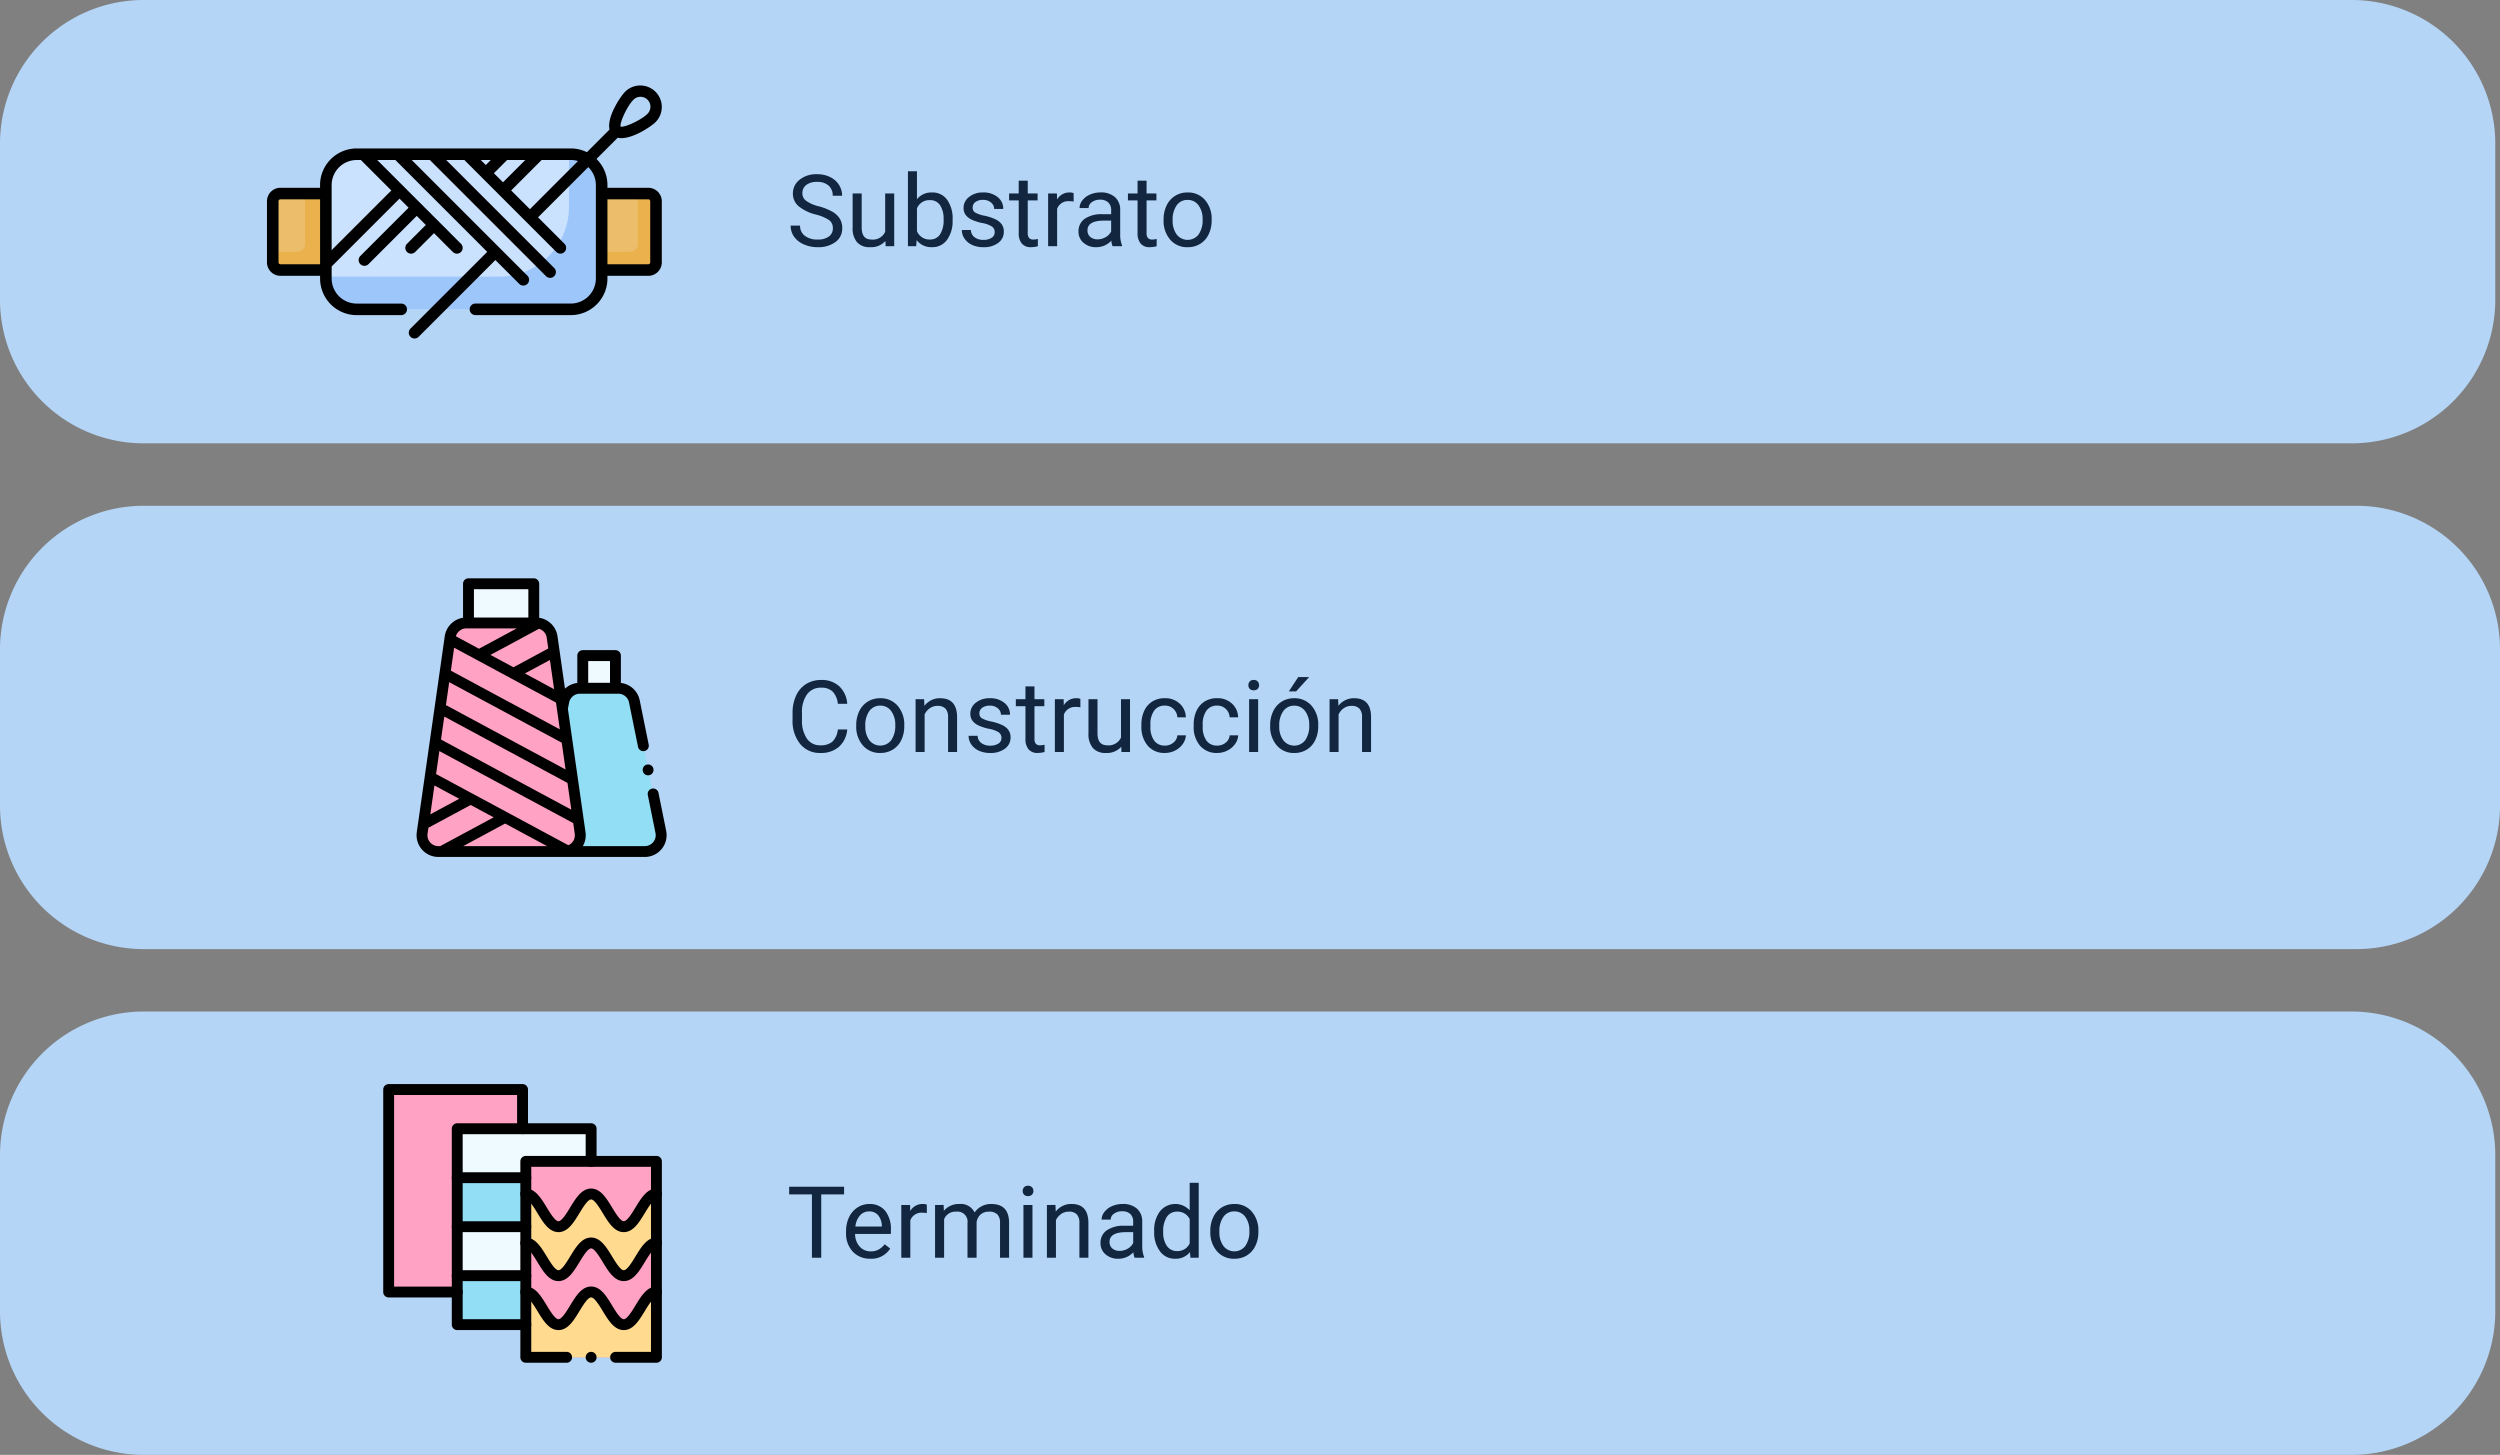 <svg xmlns="http://www.w3.org/2000/svg" xmlns:xlink="http://www.w3.org/1999/xlink" width="400.378" height="233" viewBox="0 0 400.378 233">
  <rect x="0" y="0" width="400.378" height="233" fill="#808080" stroke="none"/>
  <defs>
    <clipPath id="clip-path">
      <path id="path3093" d="M0-682.665H44.626v44.626H0Z" transform="translate(0 682.665)"/>
    </clipPath>
  </defs>
  <g id="Grupo_1102146" data-name="Grupo 1102146" transform="translate(-599.622 -2171.7)">
    <path id="Trazado_893686" data-name="Trazado 893686" d="M23,0H376.622a23,23,0,0,1,23,23V48a23,23,0,0,1-23,23H23A23,23,0,0,1,0,48V23A23,23,0,0,1,23,0Z" transform="translate(599.622 2171.7)" fill="#b4d5f6"/>
    <path id="Trazado_893684" data-name="Trazado 893684" d="M23,0H377.378a23,23,0,0,1,23,23V48a23,23,0,0,1-23,23H23A23,23,0,0,1,0,48V23A23,23,0,0,1,23,0Z" transform="translate(599.622 2252.7)" fill="#b4d5f6"/>
    <path id="Trazado_893682" data-name="Trazado 893682" d="M23,0H376.622a23,23,0,0,1,23,23V48a23,23,0,0,1-23,23H23A23,23,0,0,1,0,48V23A23,23,0,0,1,23,0Z" transform="translate(599.622 2333.7)" fill="#b4d5f6"/>
    <path id="Trazado_893687" data-name="Trazado 893687" d="M4.672,9.93A7.053,7.053,0,0,1,1.863,8.566a2.6,2.6,0,0,1-.879-2A2.751,2.751,0,0,1,2.059,4.348a4.269,4.269,0,0,1,2.793-.879,4.66,4.66,0,0,1,2.09.453,3.436,3.436,0,0,1,1.422,1.25,3.2,3.2,0,0,1,.5,1.742H7.359A2.08,2.08,0,0,0,6.7,5.287,2.669,2.669,0,0,0,4.852,4.7a2.732,2.732,0,0,0-1.73.489A1.632,1.632,0,0,0,2.5,6.542,1.468,1.468,0,0,0,3.09,7.72,5.785,5.785,0,0,0,5.1,8.6a9.316,9.316,0,0,1,2.219.88A3.367,3.367,0,0,1,8.5,10.6a2.861,2.861,0,0,1,.387,1.508,2.658,2.658,0,0,1-1.078,2.215,4.6,4.6,0,0,1-2.883.832,5.347,5.347,0,0,1-2.187-.449,3.681,3.681,0,0,1-1.566-1.23A3,3,0,0,1,.625,11.7H2.133a1.959,1.959,0,0,0,.762,1.629,3.207,3.207,0,0,0,2.035.6,2.948,2.948,0,0,0,1.82-.484,1.573,1.573,0,0,0,.633-1.32A1.545,1.545,0,0,0,6.8,10.832,6.755,6.755,0,0,0,4.672,9.93ZM15.8,14.164a3.07,3.07,0,0,1-2.477.992,2.628,2.628,0,0,1-2.059-.785,3.4,3.4,0,0,1-.715-2.324v-5.5H12v5.461q0,1.922,1.563,1.922a2.163,2.163,0,0,0,2.2-1.234V6.547h1.445V15H15.836Zm10.758-3.3a5.026,5.026,0,0,1-.891,3.113,2.846,2.846,0,0,1-2.391,1.176A2.947,2.947,0,0,1,20.8,14.023l-.07.977H19.406V3h1.445V7.477a2.93,2.93,0,0,1,2.414-1.086,2.863,2.863,0,0,1,2.418,1.164,5.177,5.177,0,0,1,.879,3.188ZM25.117,10.7a3.906,3.906,0,0,0-.57-2.281,1.888,1.888,0,0,0-1.641-.8,2.122,2.122,0,0,0-2.055,1.328V12.6a2.181,2.181,0,0,0,2.07,1.328,1.878,1.878,0,0,0,1.617-.8A4.153,4.153,0,0,0,25.117,10.7ZM33.3,12.758a1.064,1.064,0,0,0-.441-.91,4.249,4.249,0,0,0-1.539-.559,7.277,7.277,0,0,1-1.742-.562,2.479,2.479,0,0,1-.953-.781,1.869,1.869,0,0,1-.309-1.078A2.193,2.193,0,0,1,29.2,7.109a3.432,3.432,0,0,1,2.246-.719,3.532,3.532,0,0,1,2.332.742,2.357,2.357,0,0,1,.895,1.9H33.219a1.3,1.3,0,0,0-.5-1.023,1.888,1.888,0,0,0-1.27-.43,1.976,1.976,0,0,0-1.234.344,1.082,1.082,0,0,0-.445.9.877.877,0,0,0,.414.789,5.1,5.1,0,0,0,1.5.508,7.8,7.8,0,0,1,1.754.578,2.558,2.558,0,0,1,1,.809,1.988,1.988,0,0,1,.324,1.152,2.163,2.163,0,0,1-.906,1.816,3.8,3.8,0,0,1-2.352.684,4.257,4.257,0,0,1-1.8-.359,2.922,2.922,0,0,1-1.223-1,2.42,2.42,0,0,1-.441-1.395h1.445a1.5,1.5,0,0,0,.582,1.152,2.258,2.258,0,0,0,1.434.426,2.331,2.331,0,0,0,1.316-.332A1.02,1.02,0,0,0,33.3,12.758ZM38.594,4.5V6.547h1.578V7.664H38.594v5.249a1.173,1.173,0,0,0,.211.763.888.888,0,0,0,.719.254,3.5,3.5,0,0,0,.688-.094V15a4.215,4.215,0,0,1-1.109.155,1.8,1.8,0,0,1-1.461-.586,2.517,2.517,0,0,1-.492-1.664V7.664H35.609V6.547h1.539V4.5Zm7.352,3.344a4.331,4.331,0,0,0-.711-.055A1.9,1.9,0,0,0,43.3,9v6H41.859V6.547h1.406l.023.977A2.251,2.251,0,0,1,45.3,6.391a1.477,1.477,0,0,1,.641.109ZM52.18,15a3.036,3.036,0,0,1-.2-.891,3.225,3.225,0,0,1-2.406,1.047,2.984,2.984,0,0,1-2.051-.707,2.287,2.287,0,0,1-.8-1.793,2.39,2.39,0,0,1,1-2.051,4.733,4.733,0,0,1,2.824-.73h1.406V9.211A1.623,1.623,0,0,0,51.5,8a1.821,1.821,0,0,0-1.336-.449,2.107,2.107,0,0,0-1.3.391,1.151,1.151,0,0,0-.523.945H46.891a2,2,0,0,1,.449-1.223,3.066,3.066,0,0,1,1.219-.934,4.1,4.1,0,0,1,1.691-.344,3.342,3.342,0,0,1,2.289.73A2.635,2.635,0,0,1,53.4,9.133v3.891a4.757,4.757,0,0,0,.3,1.852V15Zm-2.4-1.1a2.54,2.54,0,0,0,1.289-.352,2.127,2.127,0,0,0,.883-.914V10.9H50.82q-2.656,0-2.656,1.555a1.316,1.316,0,0,0,.453,1.063A1.742,1.742,0,0,0,49.781,13.9Zm7.844-9.4V6.547H59.2V7.664H57.625v5.249a1.173,1.173,0,0,0,.211.763.888.888,0,0,0,.719.254,3.5,3.5,0,0,0,.688-.094V15a4.215,4.215,0,0,1-1.109.155,1.8,1.8,0,0,1-1.461-.586,2.517,2.517,0,0,1-.492-1.664V7.664H54.641V6.547H56.18V4.5Zm2.727,6.2a4.993,4.993,0,0,1,.488-2.234A3.643,3.643,0,0,1,62.2,6.93a3.7,3.7,0,0,1,1.988-.539,3.565,3.565,0,0,1,2.793,1.2,4.6,4.6,0,0,1,1.066,3.18v.1a5.036,5.036,0,0,1-.473,2.215,3.589,3.589,0,0,1-1.352,1.527,3.743,3.743,0,0,1-2.02.547,3.556,3.556,0,0,1-2.785-1.2A4.575,4.575,0,0,1,60.352,10.8Zm1.453.172a3.616,3.616,0,0,0,.652,2.258,2.211,2.211,0,0,0,3.5-.012A3.955,3.955,0,0,0,66.6,10.7a3.61,3.61,0,0,0-.66-2.254,2.1,2.1,0,0,0-1.754-.863,2.075,2.075,0,0,0-1.727.852A3.925,3.925,0,0,0,61.8,10.867Z" transform="translate(725.622 2196.132)" fill="#12263f"/>
    <path id="Trazado_893685" data-name="Trazado 893685" d="M9.688,11.391a4.185,4.185,0,0,1-1.332,2.785,4.365,4.365,0,0,1-2.98.98,4.008,4.008,0,0,1-3.23-1.445A5.815,5.815,0,0,1,.93,9.844V8.75A6.481,6.481,0,0,1,1.5,5.961,4.231,4.231,0,0,1,3.1,4.113a4.47,4.47,0,0,1,2.406-.645A4.11,4.11,0,0,1,8.414,4.48a4.235,4.235,0,0,1,1.273,2.8H8.18a3.268,3.268,0,0,0-.848-1.975A2.565,2.565,0,0,0,5.508,4.7,2.684,2.684,0,0,0,3.254,5.759a4.882,4.882,0,0,0-.816,3.026v1.1a5.018,5.018,0,0,0,.773,2.948A2.5,2.5,0,0,0,5.375,13.93a2.887,2.887,0,0,0,1.918-.566,3.143,3.143,0,0,0,.887-1.973Zm1.438-.7a4.993,4.993,0,0,1,.488-2.234A3.643,3.643,0,0,1,12.973,6.93a3.7,3.7,0,0,1,1.988-.539,3.565,3.565,0,0,1,2.793,1.2,4.6,4.6,0,0,1,1.066,3.18v.1a5.036,5.036,0,0,1-.473,2.215A3.589,3.589,0,0,1,17,14.609a3.743,3.743,0,0,1-2.02.547,3.556,3.556,0,0,1-2.785-1.2A4.575,4.575,0,0,1,11.125,10.8Zm1.453.172a3.616,3.616,0,0,0,.652,2.258,2.211,2.211,0,0,0,3.5-.012,3.955,3.955,0,0,0,.648-2.418,3.61,3.61,0,0,0-.66-2.254,2.1,2.1,0,0,0-1.754-.863,2.075,2.075,0,0,0-1.727.852A3.925,3.925,0,0,0,12.578,10.867ZM22,6.547l.047,1.063a3.08,3.08,0,0,1,2.531-1.219q2.68,0,2.7,3.023V15H25.836V9.406a1.946,1.946,0,0,0-.418-1.352,1.675,1.675,0,0,0-1.277-.437,2.086,2.086,0,0,0-1.234.375,2.546,2.546,0,0,0-.828.984V15H20.633V6.547Zm12.383,6.211a1.064,1.064,0,0,0-.441-.91,4.249,4.249,0,0,0-1.539-.559,7.277,7.277,0,0,1-1.742-.562,2.479,2.479,0,0,1-.953-.781A1.869,1.869,0,0,1,29.4,8.867a2.193,2.193,0,0,1,.879-1.758,3.432,3.432,0,0,1,2.246-.719,3.532,3.532,0,0,1,2.332.742,2.357,2.357,0,0,1,.895,1.9H34.3a1.3,1.3,0,0,0-.5-1.023,1.888,1.888,0,0,0-1.27-.43,1.976,1.976,0,0,0-1.234.344,1.082,1.082,0,0,0-.445.9.877.877,0,0,0,.414.789,5.1,5.1,0,0,0,1.5.508,7.8,7.8,0,0,1,1.754.578,2.558,2.558,0,0,1,1,.809,1.988,1.988,0,0,1,.324,1.152,2.163,2.163,0,0,1-.906,1.816,3.8,3.8,0,0,1-2.352.684,4.257,4.257,0,0,1-1.8-.359,2.922,2.922,0,0,1-1.223-1,2.42,2.42,0,0,1-.441-1.395h1.445a1.5,1.5,0,0,0,.582,1.152,2.258,2.258,0,0,0,1.434.426,2.331,2.331,0,0,0,1.316-.332A1.02,1.02,0,0,0,34.383,12.758ZM39.672,4.5V6.547H41.25V7.664H39.672v5.249a1.173,1.173,0,0,0,.211.763.888.888,0,0,0,.719.254,3.5,3.5,0,0,0,.688-.094V15a4.215,4.215,0,0,1-1.109.155,1.8,1.8,0,0,1-1.461-.586,2.517,2.517,0,0,1-.492-1.664V7.664H36.688V6.547h1.539V4.5Zm7.352,3.344a4.331,4.331,0,0,0-.711-.055A1.9,1.9,0,0,0,44.383,9v6H42.938V6.547h1.406l.023.977a2.251,2.251,0,0,1,2.016-1.133,1.477,1.477,0,0,1,.641.109Zm6.547,6.32a3.07,3.07,0,0,1-2.477.992,2.628,2.628,0,0,1-2.059-.785,3.4,3.4,0,0,1-.715-2.324v-5.5h1.445v5.461q0,1.922,1.563,1.922a2.163,2.163,0,0,0,2.2-1.234V6.547h1.445V15H53.6Zm6.992-.187a2.082,2.082,0,0,0,1.352-.469,1.649,1.649,0,0,0,.641-1.172h1.367a2.621,2.621,0,0,1-.5,1.383,3.293,3.293,0,0,1-1.23,1.047,3.55,3.55,0,0,1-1.629.391A3.482,3.482,0,0,1,57.816,14a4.59,4.59,0,0,1-1.02-3.152v-.242a5.089,5.089,0,0,1,.453-2.2,3.451,3.451,0,0,1,1.3-1.492,3.7,3.7,0,0,1,2-.531,3.39,3.39,0,0,1,2.363.852,3.043,3.043,0,0,1,1,2.211H62.555a1.992,1.992,0,0,0-.621-1.348,1.932,1.932,0,0,0-1.379-.527,2.023,2.023,0,0,0-1.707.793,3.724,3.724,0,0,0-.605,2.293v.273a3.65,3.65,0,0,0,.6,2.25A2.033,2.033,0,0,0,60.563,13.977Zm8.375,0a2.082,2.082,0,0,0,1.352-.469,1.649,1.649,0,0,0,.641-1.172H72.3a2.621,2.621,0,0,1-.5,1.383,3.293,3.293,0,0,1-1.23,1.047,3.55,3.55,0,0,1-1.629.391A3.482,3.482,0,0,1,66.191,14a4.59,4.59,0,0,1-1.02-3.152v-.242a5.089,5.089,0,0,1,.453-2.2,3.451,3.451,0,0,1,1.3-1.492,3.7,3.7,0,0,1,2-.531,3.39,3.39,0,0,1,2.363.852,3.043,3.043,0,0,1,1,2.211H70.93a1.992,1.992,0,0,0-.621-1.348,1.932,1.932,0,0,0-1.379-.527,2.023,2.023,0,0,0-1.707.793,3.724,3.724,0,0,0-.605,2.293v.273a3.65,3.65,0,0,0,.6,2.25A2.033,2.033,0,0,0,68.938,13.977ZM75.492,15H74.047V6.547h1.445ZM73.93,4.3a.863.863,0,0,1,.215-.594.807.807,0,0,1,.637-.242.819.819,0,0,1,.641.242.854.854,0,0,1,.219.594.826.826,0,0,1-.219.586.834.834,0,0,1-.641.234.821.821,0,0,1-.637-.234A.834.834,0,0,1,73.93,4.3ZM77.422,10.7a4.993,4.993,0,0,1,.488-2.234A3.643,3.643,0,0,1,79.27,6.93a3.7,3.7,0,0,1,1.988-.539,3.565,3.565,0,0,1,2.793,1.2,4.6,4.6,0,0,1,1.066,3.18v.1a5.036,5.036,0,0,1-.473,2.215,3.589,3.589,0,0,1-1.352,1.527,3.743,3.743,0,0,1-2.02.547,3.556,3.556,0,0,1-2.785-1.2A4.575,4.575,0,0,1,77.422,10.8Zm1.453.172a3.616,3.616,0,0,0,.652,2.258,2.211,2.211,0,0,0,3.5-.012,3.955,3.955,0,0,0,.648-2.418,3.61,3.61,0,0,0-.66-2.254,2.1,2.1,0,0,0-1.754-.863,2.075,2.075,0,0,0-1.727.852A3.925,3.925,0,0,0,78.875,10.867ZM81.914,3h1.75L81.57,5.3l-1.164,0ZM88.3,6.547l.047,1.063a3.08,3.08,0,0,1,2.531-1.219q2.68,0,2.7,3.023V15H92.133V9.406a1.946,1.946,0,0,0-.418-1.352,1.675,1.675,0,0,0-1.277-.437,2.086,2.086,0,0,0-1.234.375,2.546,2.546,0,0,0-.828.984V15H86.93V6.547Z" transform="translate(725.622 2277.132)" fill="#12263f"/>
    <path id="Trazado_893683" data-name="Trazado 893683" d="M9.18,4.852H5.523V15H4.031V4.852H.383V3.625h8.8Zm4.2,10.3a3.693,3.693,0,0,1-2.8-1.129A4.19,4.19,0,0,1,9.5,11.008v-.266A5.073,5.073,0,0,1,9.98,8.5a3.748,3.748,0,0,1,1.344-1.547A3.378,3.378,0,0,1,13.2,6.391a3.166,3.166,0,0,1,2.563,1.086,4.7,4.7,0,0,1,.914,3.109v.6H10.945a3,3,0,0,0,.73,2.02,2.3,2.3,0,0,0,1.777.77,2.517,2.517,0,0,0,1.3-.312,3.259,3.259,0,0,0,.93-.828l.883.688A3.55,3.55,0,0,1,13.375,15.156ZM13.2,7.578a1.928,1.928,0,0,0-1.469.637A3.1,3.1,0,0,0,10.992,10h4.234V9.891a2.753,2.753,0,0,0-.594-1.707A1.815,1.815,0,0,0,13.2,7.578Zm9.234.266a4.331,4.331,0,0,0-.711-.055A1.9,1.9,0,0,0,19.789,9v6H18.344V6.547H19.75l.023.977a2.251,2.251,0,0,1,2.016-1.133,1.477,1.477,0,0,1,.641.109Zm2.688-1.3.039.938a3.122,3.122,0,0,1,2.508-1.094A2.417,2.417,0,0,1,30.078,7.75a3.2,3.2,0,0,1,1.1-.984,3.242,3.242,0,0,1,1.6-.375q2.781,0,2.828,2.945V15H34.156V9.422a1.941,1.941,0,0,0-.414-1.355,1.823,1.823,0,0,0-1.391-.449,1.916,1.916,0,0,0-1.336.48A1.949,1.949,0,0,0,30.4,9.391V15H28.945V9.461a1.613,1.613,0,0,0-1.8-1.844A1.934,1.934,0,0,0,25.2,8.828V15H23.75V6.547ZM39.352,15H37.906V6.547h1.445ZM37.789,4.3A.863.863,0,0,1,38,3.711a.807.807,0,0,1,.637-.242.819.819,0,0,1,.641.242A.854.854,0,0,1,39.5,4.3a.826.826,0,0,1-.219.586.834.834,0,0,1-.641.234A.821.821,0,0,1,38,4.891.834.834,0,0,1,37.789,4.3Zm5.242,2.242.047,1.063a3.08,3.08,0,0,1,2.531-1.219q2.68,0,2.7,3.023V15H46.867V9.406a1.946,1.946,0,0,0-.418-1.352,1.675,1.675,0,0,0-1.277-.437,2.086,2.086,0,0,0-1.234.375,2.546,2.546,0,0,0-.828.984V15H41.664V6.547ZM55.711,15a3.036,3.036,0,0,1-.2-.891A3.225,3.225,0,0,1,53.1,15.156a2.984,2.984,0,0,1-2.051-.707,2.287,2.287,0,0,1-.8-1.793,2.39,2.39,0,0,1,1-2.051,4.733,4.733,0,0,1,2.824-.73h1.406V9.211A1.623,1.623,0,0,0,55.031,8,1.821,1.821,0,0,0,53.7,7.555a2.107,2.107,0,0,0-1.3.391,1.151,1.151,0,0,0-.523.945H50.422a2,2,0,0,1,.449-1.223,3.066,3.066,0,0,1,1.219-.934,4.1,4.1,0,0,1,1.691-.344,3.342,3.342,0,0,1,2.289.73,2.635,2.635,0,0,1,.859,2.012v3.891a4.757,4.757,0,0,0,.3,1.852V15Zm-2.4-1.1a2.54,2.54,0,0,0,1.289-.352,2.127,2.127,0,0,0,.883-.914V10.9H54.352q-2.656,0-2.656,1.555a1.316,1.316,0,0,0,.453,1.063A1.742,1.742,0,0,0,53.313,13.9Zm5.531-3.2a4.952,4.952,0,0,1,.922-3.129,3.137,3.137,0,0,1,4.766-.168V3h1.445V15H64.648l-.07-.906a2.943,2.943,0,0,1-2.414,1.063,2.887,2.887,0,0,1-2.395-1.2,5.008,5.008,0,0,1-.926-3.141Zm1.445.164a3.749,3.749,0,0,0,.594,2.25,1.92,1.92,0,0,0,1.641.813A2.108,2.108,0,0,0,64.531,12.7V8.813a2.125,2.125,0,0,0-1.992-1.2,1.929,1.929,0,0,0-1.656.82A4.128,4.128,0,0,0,60.289,10.867Zm7.547-.172a4.993,4.993,0,0,1,.488-2.234A3.643,3.643,0,0,1,69.684,6.93a3.7,3.7,0,0,1,1.988-.539,3.565,3.565,0,0,1,2.793,1.2,4.6,4.6,0,0,1,1.066,3.18v.1a5.036,5.036,0,0,1-.473,2.215,3.589,3.589,0,0,1-1.352,1.527,3.743,3.743,0,0,1-2.02.547,3.556,3.556,0,0,1-2.785-1.2A4.575,4.575,0,0,1,67.836,10.8Zm1.453.172a3.616,3.616,0,0,0,.652,2.258,2.211,2.211,0,0,0,3.5-.012,3.955,3.955,0,0,0,.648-2.418,3.61,3.61,0,0,0-.66-2.254,2.1,2.1,0,0,0-1.754-.863,2.075,2.075,0,0,0-1.727.852A3.925,3.925,0,0,0,69.289,10.867Z" transform="translate(725.622 2358.132)" fill="#12263f"/>
    <g id="carrete-de-hilo" transform="translate(642.378 2093.375)">
      <g id="Grupo_1101984" data-name="Grupo 1101984" transform="translate(0.926 109.324)">
        <path id="Trazado_893050" data-name="Trazado 893050" d="M19.371,244.5H8.73a1.235,1.235,0,0,1-1.235-1.235v-9.776a1.235,1.235,0,0,1,1.235-1.235H19.371Z" transform="translate(-7.495 -232.256)" fill="#ecbe6b"/>
      </g>
      <g id="Grupo_1101985" data-name="Grupo 1101985" transform="translate(50.43 109.324)">
        <path id="Trazado_893051" data-name="Trazado 893051" d="M408.268,232.257h10.641a1.235,1.235,0,0,1,1.235,1.235v9.776a1.235,1.235,0,0,1-1.235,1.235H408.268Z" transform="translate(-408.268 -232.257)" fill="#ecbe6b"/>
      </g>
      <g id="Grupo_1101986" data-name="Grupo 1101986" transform="translate(0.926 109.324)">
        <path id="Trazado_893052" data-name="Trazado 893052" d="M12.661,232.257v8.091a1.234,1.234,0,0,1-1.234,1.234H7.5v1.687A1.234,1.234,0,0,0,8.729,244.5H19.371V232.257h-6.71Z" transform="translate(-7.495 -232.257)" fill="#eab14d"/>
      </g>
      <g id="Grupo_1101987" data-name="Grupo 1101987" transform="translate(50.43 109.324)">
        <path id="Trazado_893053" data-name="Trazado 893053" d="M418.909,232.257h-1.687v8.091a1.234,1.234,0,0,1-1.234,1.234h-7.721V244.5h10.642a1.234,1.234,0,0,0,1.234-1.234v-9.778a1.234,1.234,0,0,0-1.234-1.234Z" transform="translate(-408.267 -232.257)" fill="#eab14d"/>
      </g>
      <g id="Grupo_1101988" data-name="Grupo 1101988" transform="translate(9.432 103.027)">
        <path id="Trazado_893054" data-name="Trazado 893054" d="M115.593,206.119H81.3a4.937,4.937,0,0,1-4.937-4.937V186.215A4.938,4.938,0,0,1,81,181.287l34.594-.009a4.937,4.937,0,0,1,4.937,4.937v14.966A4.937,4.937,0,0,1,115.593,206.119Z" transform="translate(-76.36 -181.278)" fill="#cbe2ff"/>
      </g>
      <g id="Grupo_1101989" data-name="Grupo 1101989" transform="translate(9.432 103.027)">
        <path id="Trazado_893055" data-name="Trazado 893055" d="M115.593,181.278h-.3v8.452a11.149,11.149,0,0,1-11.149,11.149H76.36v.3a4.937,4.937,0,0,0,4.937,4.937h34.3a4.937,4.937,0,0,0,4.937-4.937V186.215a4.937,4.937,0,0,0-4.937-4.937Z" transform="translate(-76.36 -181.278)" fill="#9dc6fb"/>
      </g>
      <path id="Trazado_893056" data-name="Trazado 893056" d="M61.072,108.4H54.528v-.434a5.845,5.845,0,0,0-1.759-4.182l3.4-3.4a2.589,2.589,0,0,0,.594.065c1.987,0,4.762-1.86,5.477-2.576h0a3.443,3.443,0,0,0-4.869-4.869c-.79.79-2.974,4.09-2.509,6.069L51.236,102.7a5.827,5.827,0,0,0-2.572-.6h-34.3a5.87,5.87,0,0,0-5.863,5.863v.434H2.16A2.163,2.163,0,0,0,0,110.559v9.778a2.163,2.163,0,0,0,2.16,2.16H8.506v.434a5.87,5.87,0,0,0,5.863,5.863H21.5a.926.926,0,1,0,0-1.852H14.369a4.016,4.016,0,0,1-4.011-4.011V121l.023-.021,10.844-10.844,1.453,1.453L14.971,119.3a.926.926,0,1,0,1.309,1.309l7.707-7.707,1.453,1.453-2.994,2.994a.926.926,0,1,0,1.309,1.309l2.994-2.994,2.994,2.994a.926.926,0,1,0,1.309-1.309L17.659,103.953h2.907L35.273,118.66,23,130.934a.926.926,0,1,0,1.309,1.309L36.582,119.97l3.838,3.838a.926.926,0,0,0,1.309-1.309L23.184,103.953h2.907l18.6,18.6A.926.926,0,1,0,46,121.241L28.709,103.953h2.907l14.7,14.7a.926.926,0,1,0,1.309-1.309l-4.212-4.212,8.044-8.044a4,4,0,0,1,1.216,2.873v14.966a4.016,4.016,0,0,1-4.011,4.011H33.388a.926.926,0,1,0,0,1.852H48.665a5.87,5.87,0,0,0,5.863-5.863V122.5h6.544a2.163,2.163,0,0,0,2.16-2.16v-9.778a2.163,2.163,0,0,0-2.16-2.16Zm-2.4-14.083a1.592,1.592,0,1,1,2.251,2.251c-.962.962-3.6,2.2-4.289,2.038C56.474,97.913,57.714,95.278,58.676,94.316Zm-22.329,11.75,2.113-2.113h2.907L37.8,107.519ZM2.16,120.645a.309.309,0,0,1-.309-.309v-9.778a.309.309,0,0,1,.309-.309H8.506v10.4H2.16Zm17.756-11.817-9.558,9.558V107.964a4.016,4.016,0,0,1,4.011-4.011h.671Zm15.926-4.876-.8.8-.8-.8Zm6.266,7.873-3-3,4.875-4.876h4.68a4,4,0,0,1,1.148.168Zm19.273,8.511a.309.309,0,0,1-.309.309H54.528v-10.4h6.544a.309.309,0,0,1,.309.309Z"/>
    </g>
    <g id="g3081" transform="translate(660.996 3027.984)">
      <path id="path3083" d="M13.333-636.908H34.775v-32.424H13.333Z" transform="translate(-12.462 -12.462)" fill="#ffa2c3"/>
      <path id="path3085" d="M181.333-565.487h21.441v-7.844H181.333Z" transform="translate(-169.479 -102.186)" fill="#eefaff"/>
      <path id="path3087" d="M349.332-461.955h20.918v-31.378H349.332Z" transform="translate(-326.497 -176.956)" fill="#ffa2c3"/>
      <g id="g3089" transform="translate(0 -682.665)">
        <g id="g3091" clip-path="url(#clip-path)">
          <g id="g3097" transform="translate(22.836 33.295)">
            <path id="path3099" d="M-299.081,0V10.459H-320V0c2.042,0,3.187,5.23,5.23,5.23S-311.582,0-309.54,0s3.187,5.23,5.23,5.23S-301.123,0-299.081,0" transform="translate(319.999)" fill="#ffda8f"/>
          </g>
          <g id="g3101" transform="translate(22.836 17.606)">
            <path id="path3103" d="M-299.081,0V7.844c-2.042,0-3.187,5.23-5.23,5.23s-3.187-5.23-5.23-5.23-3.187,5.23-5.23,5.23-3.187-5.23-5.23-5.23V0c2.042,0,3.187,5.23,5.23,5.23S-311.582,0-309.54,0s3.187,5.23,5.23,5.23S-301.123,0-299.081,0" transform="translate(319.999)" fill="#ffda8f"/>
          </g>
          <path id="path3105" d="M192.315-205.488H181.333v-7.844h10.982Z" transform="translate(-169.479 244.013)" fill="#91def5"/>
          <path id="path3107" d="M192.315-325.488H181.333v-7.844h10.982Z" transform="translate(-169.479 356.168)" fill="#eefaff"/>
          <path id="path3109" d="M192.315-445.488H181.333v-7.844h10.982Z" transform="translate(-169.479 468.324)" fill="#91def5"/>
          <g id="g3111" transform="translate(21.964 16.735)">
            <path id="path3113" d="M-316.772-6.361c-1.511,0-2.45-1.542-3.359-3.033-.565-.927-1.339-2.2-1.871-2.2s-1.305,1.27-1.871,2.2c-.909,1.491-1.849,3.033-3.359,3.033s-2.45-1.542-3.359-3.033c-.565-.927-1.339-2.2-1.871-2.2a.872.872,0,0,1-.872-.872.872.872,0,0,1,.872-.872c1.511,0,2.45,1.542,3.359,3.033.565.927,1.339,2.2,1.871,2.2s1.305-1.27,1.871-2.2c.909-1.491,1.849-3.033,3.359-3.033s2.45,1.542,3.359,3.033c.565.927,1.339,2.2,1.871,2.2s1.305-1.27,1.871-2.2c.909-1.491,1.848-3.033,3.359-3.033a.872.872,0,0,1,.872.872.872.872,0,0,1-.872.872c-.532,0-1.305,1.27-1.871,2.2C-314.322-7.9-315.262-6.361-316.772-6.361Z" transform="translate(333.333 13.333)"/>
          </g>
          <g id="g3115" transform="translate(21.964 24.579)">
            <path id="path3117" d="M-316.772-6.361c-1.511,0-2.45-1.542-3.359-3.033-.565-.927-1.339-2.2-1.871-2.2s-1.305,1.27-1.871,2.2c-.909,1.491-1.849,3.033-3.359,3.033s-2.45-1.542-3.359-3.033c-.565-.927-1.339-2.2-1.871-2.2a.872.872,0,0,1-.872-.872.872.872,0,0,1,.872-.872c1.511,0,2.45,1.542,3.359,3.033.565.927,1.339,2.2,1.871,2.2s1.305-1.27,1.871-2.2c.909-1.491,1.849-3.033,3.359-3.033s2.45,1.542,3.359,3.033c.565.927,1.339,2.2,1.871,2.2s1.305-1.27,1.871-2.2c.909-1.491,1.848-3.033,3.359-3.033a.872.872,0,0,1,.872.872.872.872,0,0,1-.872.872c-.532,0-1.305,1.27-1.871,2.2C-314.322-7.9-315.262-6.361-316.772-6.361Z" transform="translate(333.333 13.333)"/>
          </g>
          <g id="g3119" transform="translate(21.964 32.424)">
            <path id="path3121" d="M-316.772-6.361c-1.511,0-2.45-1.542-3.359-3.033-.565-.927-1.339-2.2-1.871-2.2s-1.305,1.27-1.871,2.2c-.909,1.491-1.849,3.033-3.359,3.033s-2.45-1.542-3.359-3.033c-.565-.927-1.339-2.2-1.871-2.2a.872.872,0,0,1-.872-.872.872.872,0,0,1,.872-.872c1.511,0,2.45,1.542,3.359,3.033.565.927,1.339,2.2,1.871,2.2s1.305-1.27,1.871-2.2c.909-1.491,1.849-3.033,3.359-3.033s2.45,1.542,3.359,3.033c.565.927,1.339,2.2,1.871,2.2s1.305-1.27,1.871-2.2c.909-1.491,1.848-3.033,3.359-3.033a.872.872,0,0,1,.872.872.872.872,0,0,1-.872.872c-.532,0-1.305,1.27-1.871,2.2C-314.322-7.9-315.262-6.361-316.772-6.361Z" transform="translate(333.333 13.333)"/>
          </g>
          <g id="g3123" transform="translate(0 0)">
            <path id="path3125" d="M-169.479-475.165h-10.982a.872.872,0,0,1-.872-.872v-32.424a.872.872,0,0,1,.872-.872h21.441a.872.872,0,0,1,.872.872v6.276a.872.872,0,0,1-.872.872.872.872,0,0,1-.872-.872v-5.4h-19.7v30.68h10.111a.872.872,0,0,1,.872.872A.872.872,0,0,1-169.479-475.165Z" transform="translate(181.333 509.332)"/>
          </g>
          <g id="g3127" transform="translate(10.982 6.276)">
            <path id="path3129" d="M-169.479-460.211h-10.982a.872.872,0,0,1-.872-.872v-31.378a.872.872,0,0,1,.872-.872h21.441a.872.872,0,0,1,.872.872v5.23a.872.872,0,0,1-.872.872.872.872,0,0,1-.872-.872v-4.358h-19.7v29.634h10.111a.872.872,0,0,1,.872.872A.872.872,0,0,1-169.479-460.211Z" transform="translate(181.333 493.332)"/>
          </g>
          <g id="g3131" transform="translate(10.982 14.12)">
            <path id="path3133" d="M-1.48-11.59H-12.462a.872.872,0,0,1-.872-.872.872.872,0,0,1,.872-.872H-1.48a.872.872,0,0,1,.872.872A.872.872,0,0,1-1.48-11.59Z" transform="translate(13.333 13.333)"/>
          </g>
          <g id="g3135" transform="translate(10.982 21.964)">
            <path id="path3137" d="M-1.48-11.59H-12.462a.872.872,0,0,1-.872-.872.872.872,0,0,1,.872-.872H-1.48a.872.872,0,0,1,.872.872A.872.872,0,0,1-1.48-11.59Z" transform="translate(13.333 13.333)"/>
          </g>
          <g id="g3139" transform="translate(10.982 29.809)">
            <path id="path3141" d="M-1.48-11.59H-12.462a.872.872,0,0,1-.872-.872.872.872,0,0,1,.872-.872H-1.48a.872.872,0,0,1,.872.872A.872.872,0,0,1-1.48-11.59Z" transform="translate(13.333 13.333)"/>
          </g>
          <g id="g3143" transform="translate(32.424 42.883)">
            <path id="path3145" d="M-24.923-12.462a.872.872,0,0,1-.872.872.872.872,0,0,1-.872-.872.872.872,0,0,1,.872-.872.872.872,0,0,1,.872.872" transform="translate(26.667 13.333)"/>
          </g>
          <g id="g3147" transform="translate(21.964 11.505)">
            <path id="path3149" d="M-91.543-460.211H-98.08a.872.872,0,0,1-.872-.872.872.872,0,0,1,.872-.872h5.665v-29.634H-111.59v29.634h5.665a.872.872,0,0,1,.872.872.872.872,0,0,1-.872.872h-6.537a.872.872,0,0,1-.872-.872v-31.378a.872.872,0,0,1,.872-.872h20.918a.872.872,0,0,1,.872.872v31.378A.872.872,0,0,1-91.543-460.211Z" transform="translate(113.333 493.332)"/>
          </g>
        </g>
      </g>
    </g>
    <g id="hilo_1_" data-name="hilo (1)" transform="translate(640.05 2264.319)">
      <g id="Grupo_1101990" data-name="Grupo 1101990" transform="translate(27.156 0.872)">
        <path id="Trazado_893057" data-name="Trazado 893057" d="M312.419,225.021,308.182,204.1a2.613,2.613,0,0,0-2.563-2.1h-6.173a2.613,2.613,0,0,0-2.563,2.1l.02,24.046h12.951A2.615,2.615,0,0,0,312.419,225.021Z" transform="translate(-274.169 -185.265)" fill="#91def5"/>
        <path id="Trazado_893058" data-name="Trazado 893058" d="M331.7,142h5.23v5.23H331.7Z" transform="translate(-305.954 -130.495)" fill="#eefaff"/>
        <path id="Trazado_893059" data-name="Trazado 893059" d="M121.7,10h10.459v6.276H121.7Z" transform="translate(-114.258 -10)" fill="#eefaff"/>
        <path id="Trazado_893060" data-name="Trazado 893060" d="M61.609,115.623c-2.05-14.345-2.433-17.032-4.483-31.378A2.614,2.614,0,0,0,54.537,82H43.384A2.615,2.615,0,0,0,40.8,84.245l-4.483,31.378a2.615,2.615,0,0,0,2.589,2.984H59.02a2.615,2.615,0,0,0,2.589-2.984Z" transform="translate(-36.286 -75.724)" fill="#ffa2c3"/>
      </g>
      <g id="Grupo_1101991" data-name="Grupo 1101991" transform="translate(26.284 0)">
        <path id="Trazado_893061" data-name="Trazado 893061" d="M29.964,15.138v.006l-3.643,25.5a3.487,3.487,0,0,0,3.452,3.979h33.07a3.487,3.487,0,0,0,3.419-4.172l-1.237-6.108a.872.872,0,0,0-1.709.346L64.551,40.8a1.743,1.743,0,0,1-1.71,2.085H52.915a3.486,3.486,0,0,0,.426-2.236L50.52,20.9l.2-1.02a1.747,1.747,0,0,1,1.709-1.4h6.173a1.747,1.747,0,0,1,1.709,1.4L61.757,27a.872.872,0,0,0,1.709-.346l-1.442-7.119a3.5,3.5,0,0,0-3.018-2.779V12.377a.872.872,0,0,0-.872-.872H52.9a.872.872,0,0,0-.872.872v4.382a3.49,3.49,0,0,0-1.974.914l-1.2-8.4a3.494,3.494,0,0,0-2.927-2.954V.872A.872.872,0,0,0,45.06,0H34.6a.872.872,0,0,0-.872.872V6.316A3.507,3.507,0,0,0,30.8,9.269Zm27.3-1.889v3.486H53.776V13.248ZM48.616,19.9l.613,4.289-17.453-9.4.525-3.677Zm3,21a1.733,1.733,0,0,1-1.025,1.844l-21.18-11.4.525-3.677L51.374,39.2Zm-4.43,1.99H33.752l6.716-3.617ZM29.149,33.172l3.966,2.135L28.488,37.8ZM30.2,25.818l.525-3.676,19.73,10.624.613,4.289Zm.788-5.515.525-3.676,18.023,9.7.613,4.29ZM48.31,17.752l-4.674-2.517,4.006-2.157ZM28.046,40.894l.136-.95L34.953,36.3l3.677,1.98-8.555,4.607h-.3A1.744,1.744,0,0,1,28.046,40.894ZM47.133,9.516l.246,1.723L41.8,14.245l-3.676-1.98,7.761-4.18a1.747,1.747,0,0,1,1.251,1.43ZM44.189,1.743V6.276H35.473V1.743ZM34.254,8.019h8.075l-6.047,3.257-3.7-1.993A1.752,1.752,0,0,1,34.254,8.019Z" transform="translate(-26.284 0)"/>
        <circle id="Elipse_11497" data-name="Elipse 11497" cx="0.872" cy="0.872" r="0.872" transform="translate(36.208 29.809)"/>
      </g>
    </g>
  </g>
</svg>
